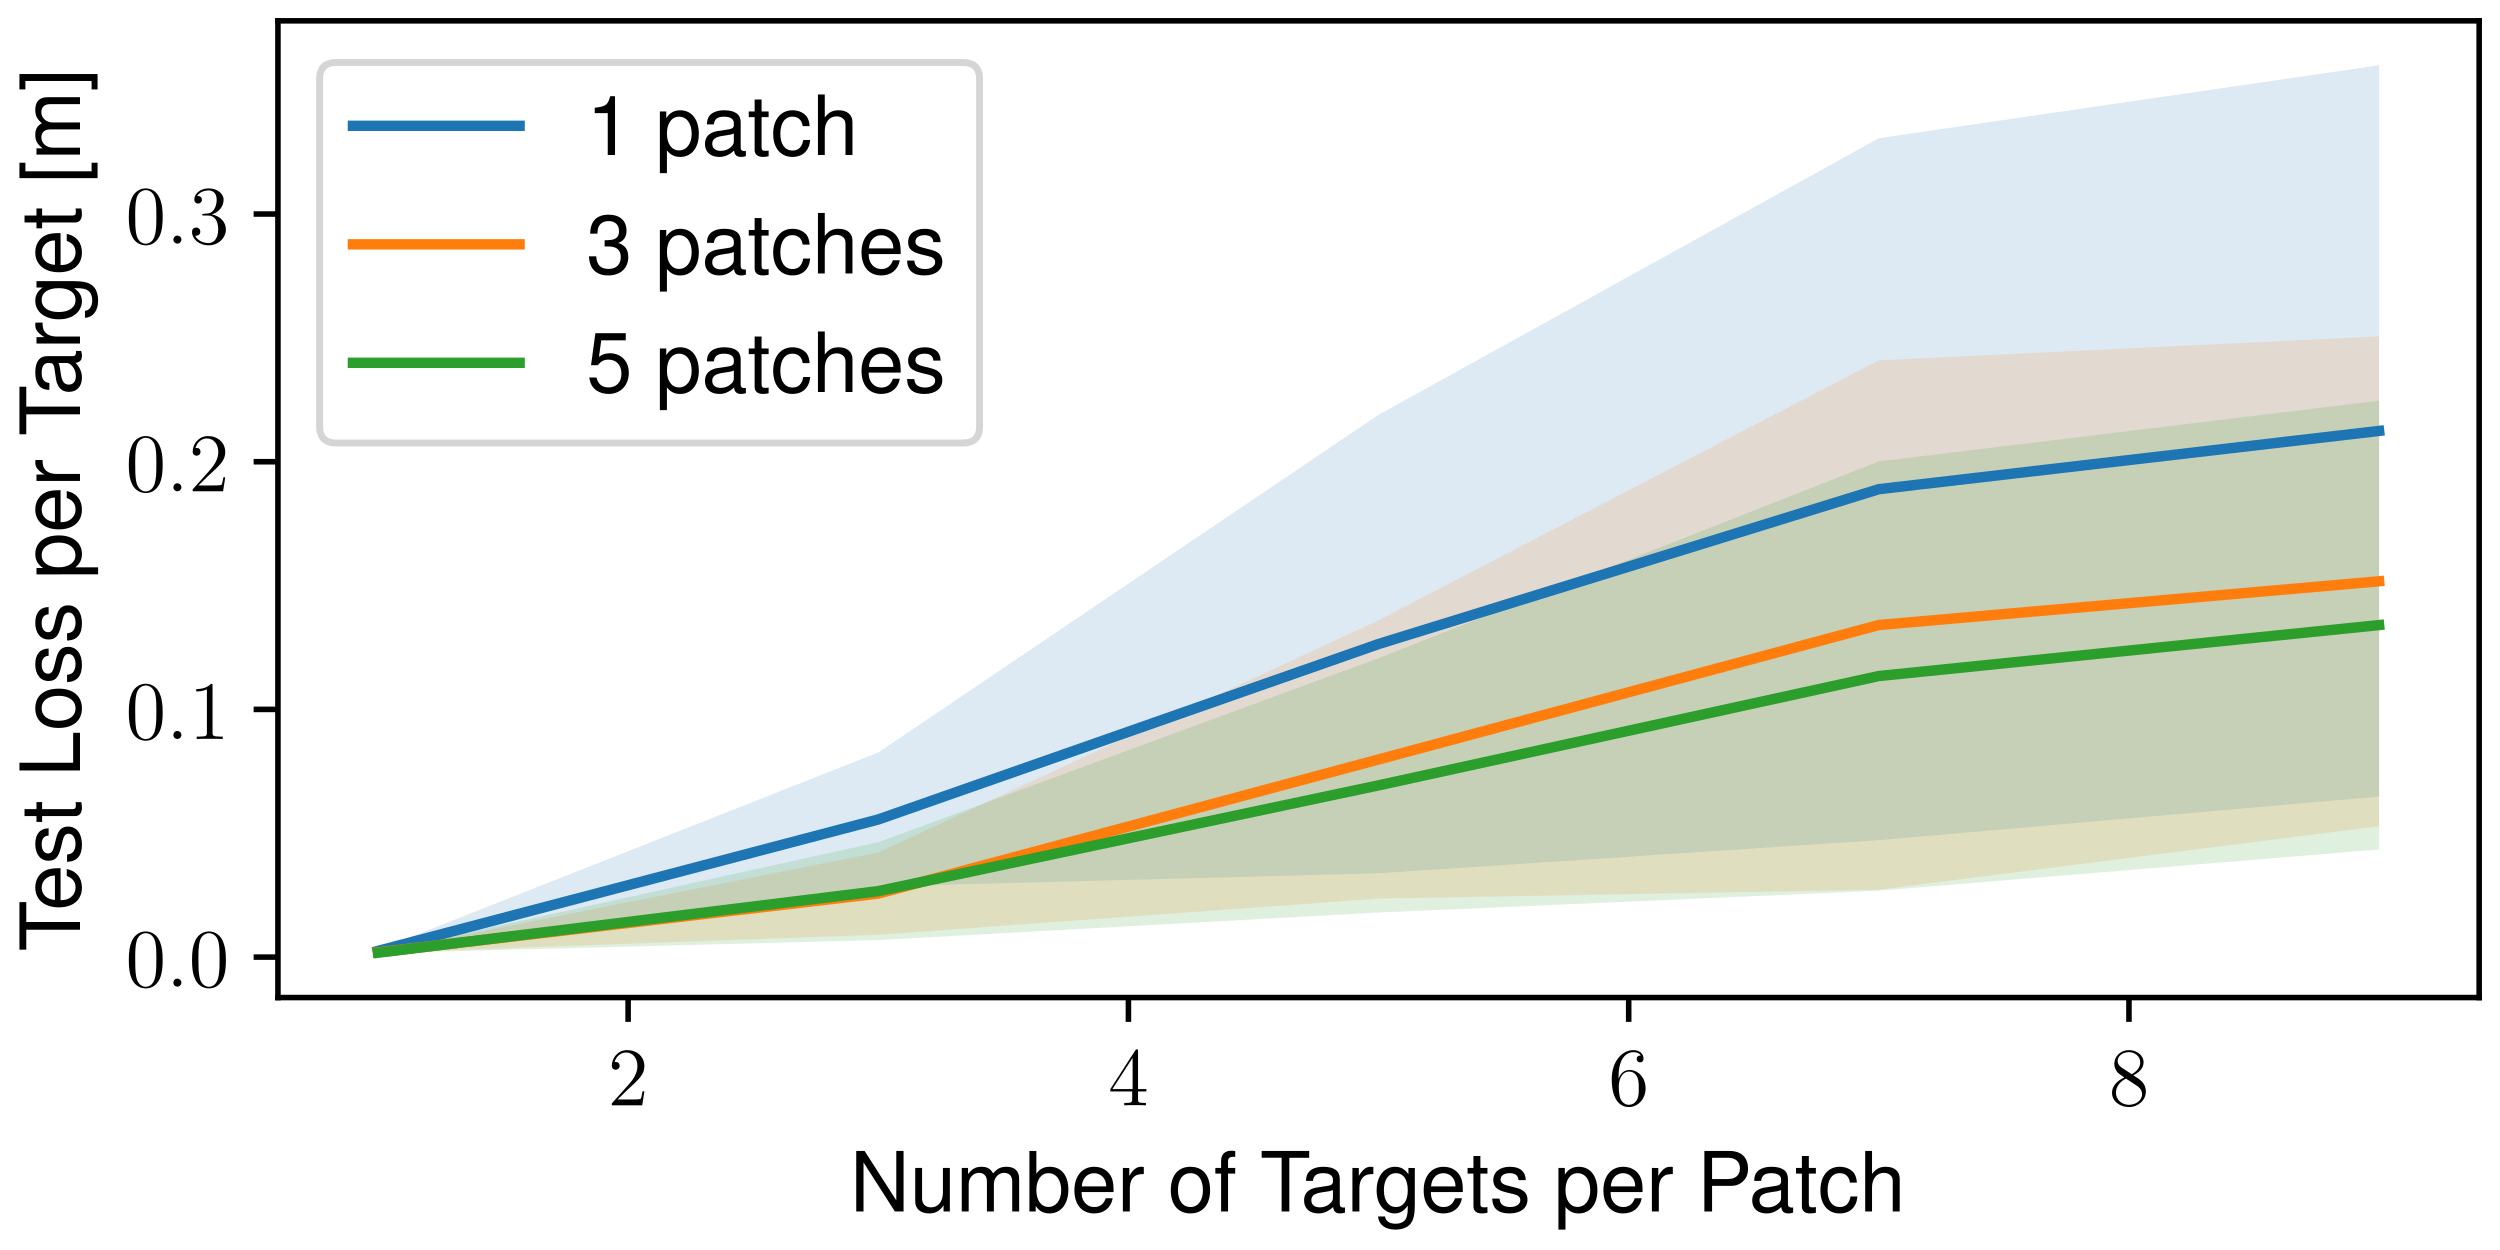 <?xml version="1.0" encoding="UTF-8" standalone="no"?>
<svg
   width="360pt"
   height="180pt"
   viewBox="0 0 360 180"
   version="1.2"
   id="svg137"
   sodipodi:docname="exp2.pdf"
   xmlns:inkscape="http://www.inkscape.org/namespaces/inkscape"
   xmlns:sodipodi="http://sodipodi.sourceforge.net/DTD/sodipodi-0.dtd"
   xmlns:xlink="http://www.w3.org/1999/xlink"
   xmlns="http://www.w3.org/2000/svg"
   xmlns:svg="http://www.w3.org/2000/svg">
  <sodipodi:namedview
     id="namedview137"
     pagecolor="#ffffff"
     bordercolor="#666666"
     borderopacity="1.0"
     inkscape:showpageshadow="2"
     inkscape:pageopacity="0.0"
     inkscape:pagecheckerboard="0"
     inkscape:deskcolor="#d1d1d1"
     inkscape:document-units="pt" />
  <defs
     id="defs45">
    <g
       id="g45">
      <symbol
         overflow="visible"
         id="glyph0-0">
        <path
           style="stroke:none"
           d=""
           id="path1" />
      </symbol>
      <symbol
         overflow="visible"
         id="glyph0-1">
        <path
           style="stroke:none"
           d="M 5.266,-2.016 H 5 c -0.047,0.203 -0.141,0.875 -0.25,1.062 C 4.656,-0.844 3.984,-0.844 3.625,-0.844 H 1.406 c 0.328,-0.281 1.062,-1.047 1.359,-1.328 1.828,-1.672 2.5,-2.297 2.5,-3.484 0,-1.375 -1.094,-2.297 -2.484,-2.297 -1.375,0 -2.203,1.188 -2.203,2.219 0,0.609 0.531,0.609 0.562,0.609 0.266,0 0.562,-0.188 0.562,-0.562 0,-0.344 -0.219,-0.562 -0.562,-0.562 -0.094,0 -0.125,0 -0.156,0.016 0.219,-0.812 0.875,-1.375 1.641,-1.375 1.016,0 1.641,0.859 1.641,1.953 C 4.266,-4.641 3.688,-3.75 3,-2.984 L 0.578,-0.281 V 0 h 4.375 z m 0,0"
           id="path2" />
      </symbol>
      <symbol
         overflow="visible"
         id="glyph0-2">
        <path
           style="stroke:none"
           d="m 4.312,-7.781 c 0,-0.234 0,-0.281 -0.172,-0.281 -0.094,0 -0.125,0 -0.219,0.141 L 0.328,-2.344 V -2 H 3.469 v 1.094 c 0,0.438 -0.031,0.562 -0.906,0.562 H 2.328 V 0 c 0.281,-0.031 1.219,-0.031 1.562,-0.031 0.328,0 1.281,0 1.562,0.031 V -0.344 H 5.219 c -0.875,0 -0.906,-0.125 -0.906,-0.562 V -2 H 5.516 V -2.344 H 4.312 Z m -0.781,0.938 v 4.5 H 0.625 Z m 0,0"
           id="path3" />
      </symbol>
      <symbol
         overflow="visible"
         id="glyph0-3">
        <path
           style="stroke:none"
           d="m 1.469,-4.156 c 0,-3.031 1.469,-3.5 2.109,-3.5 0.438,0 0.875,0.125 1.094,0.484 -0.141,0 -0.594,0 -0.594,0.484 0,0.266 0.172,0.5 0.484,0.5 0.297,0 0.5,-0.188 0.5,-0.531 0,-0.625 -0.453,-1.234 -1.484,-1.234 -1.516,0 -3.094,1.547 -3.094,4.172 0,3.297 1.438,4.031 2.453,4.031 1.312,0 2.422,-1.141 2.422,-2.688 0,-1.594 -1.109,-2.656 -2.312,-2.656 -1.062,0 -1.453,0.922 -1.578,1.25 z m 1.469,4.078 c -0.75,0 -1.109,-0.656 -1.219,-0.906 C 1.609,-1.297 1.5,-1.891 1.5,-2.719 c 0,-0.953 0.422,-2.141 1.5,-2.141 0.656,0 1,0.453 1.188,0.859 0.188,0.438 0.188,1.031 0.188,1.547 0,0.609 0,1.156 -0.234,1.609 -0.297,0.562 -0.719,0.766 -1.203,0.766 z m 0,0"
           id="path4" />
      </symbol>
      <symbol
         overflow="visible"
         id="glyph0-4">
        <path
           style="stroke:none"
           d="m 3.562,-4.312 c 0.594,-0.328 1.469,-0.875 1.469,-1.875 0,-1.047 -1,-1.766 -2.109,-1.766 -1.172,0 -2.109,0.875 -2.109,1.969 0,0.406 0.125,0.812 0.453,1.219 0.141,0.156 0.141,0.156 0.984,0.75 -1.156,0.531 -1.766,1.344 -1.766,2.203 0,1.281 1.219,2.062 2.438,2.062 1.328,0 2.438,-0.984 2.438,-2.234 0,-1.219 -0.859,-1.75 -1.797,-2.328 z M 1.938,-5.391 C 1.781,-5.5 1.297,-5.812 1.297,-6.391 c 0,-0.781 0.812,-1.266 1.625,-1.266 0.859,0 1.625,0.609 1.625,1.469 0,0.734 -0.531,1.328 -1.219,1.703 z M 2.5,-3.844 l 1.438,0.938 c 0.312,0.203 0.875,0.578 0.875,1.297 0,0.922 -0.922,1.531 -1.891,1.531 -1.016,0 -1.875,-0.734 -1.875,-1.734 0,-0.922 0.672,-1.672 1.453,-2.031 z m 0,0"
           id="path5" />
      </symbol>
      <symbol
         overflow="visible"
         id="glyph0-5">
        <path
           style="stroke:none"
           d="m 5.359,-3.828 c 0,-0.984 -0.062,-1.953 -0.5,-2.859 -0.484,-1 -1.344,-1.266 -1.938,-1.266 -0.688,0 -1.531,0.344 -1.984,1.344 -0.328,0.75 -0.453,1.5 -0.453,2.781 0,1.156 0.094,2.031 0.516,2.891 0.469,0.906 1.297,1.188 1.922,1.188 1.031,0 1.625,-0.625 1.984,-1.312 0.422,-0.891 0.453,-2.062 0.453,-2.766 z m -2.438,3.844 C 2.531,0.016 1.75,-0.203 1.531,-1.5 c -0.125,-0.719 -0.125,-1.625 -0.125,-2.469 0,-0.984 0,-1.859 0.188,-2.562 0.203,-0.812 0.812,-1.172 1.328,-1.172 0.453,0 1.141,0.266 1.375,1.297 0.156,0.688 0.156,1.625 0.156,2.438 0,0.797 0,1.703 -0.141,2.438 -0.219,1.312 -0.984,1.547 -1.391,1.547 z m 0,0"
           id="path6" />
      </symbol>
      <symbol
         overflow="visible"
         id="glyph0-6">
        <path
           style="stroke:none"
           d="m 3.438,-7.656 c 0,-0.281 0,-0.297 -0.234,-0.297 C 2.922,-7.625 2.312,-7.188 1.094,-7.188 v 0.344 c 0.266,0 0.859,0 1.531,-0.297 v 6.219 c 0,0.438 -0.047,0.578 -1.094,0.578 h -0.375 V 0 c 0.328,-0.031 1.484,-0.031 1.875,-0.031 0.406,0 1.547,0 1.875,0.031 v -0.344 h -0.375 c -1.047,0 -1.094,-0.141 -1.094,-0.578 z m 0,0"
           id="path7" />
      </symbol>
      <symbol
         overflow="visible"
         id="glyph0-7">
        <path
           style="stroke:none"
           d="m 2.203,-4.297 c -0.203,0.016 -0.25,0.031 -0.25,0.141 0,0.109 0.062,0.109 0.266,0.109 h 0.547 c 1.031,0 1.484,0.844 1.484,1.984 0,1.578 -0.812,1.984 -1.406,1.984 -0.578,0 -1.547,-0.266 -1.906,-1.062 0.391,0.062 0.734,-0.156 0.734,-0.578 0,-0.344 -0.25,-0.594 -0.578,-0.594 -0.297,0 -0.609,0.172 -0.609,0.625 0,1.062 1.062,1.938 2.391,1.938 1.422,0 2.484,-1.094 2.484,-2.297 C 5.359,-3.141 4.469,-4 3.328,-4.203 4.359,-4.5 5.031,-5.375 5.031,-6.312 c 0,-0.938 -0.984,-1.641 -2.141,-1.641 -1.188,0 -2.078,0.734 -2.078,1.609 0,0.469 0.375,0.578 0.547,0.578 0.25,0 0.547,-0.188 0.547,-0.547 0,-0.375 -0.297,-0.547 -0.562,-0.547 -0.062,0 -0.094,0 -0.125,0.016 0.453,-0.812 1.578,-0.812 1.641,-0.812 0.391,0 1.172,0.172 1.172,1.344 0,0.234 -0.031,0.891 -0.391,1.406 C 3.281,-4.375 2.875,-4.344 2.562,-4.328 Z m 0,0"
           id="path8" />
      </symbol>
      <symbol
         overflow="visible"
         id="glyph1-0">
        <path
           style="stroke:none"
           d=""
           id="path9" />
      </symbol>
      <symbol
         overflow="visible"
         id="glyph1-1">
        <path
           style="stroke:none"
           d="M 7.719,-8.719 H 6.672 v 7.125 l -4.562,-7.125 H 0.906 V 0 H 1.953 V -7.062 L 6.469,0 h 1.25 z m 0,0"
           id="path10" />
      </symbol>
      <symbol
         overflow="visible"
         id="glyph1-2">
        <path
           style="stroke:none"
           d="m 5.766,0 v -6.266 h -1 v 3.547 c 0,1.281 -0.672,2.125 -1.703,2.125 -0.797,0 -1.297,-0.484 -1.297,-1.234 v -4.438 H 0.781 V -1.438 c 0,1.047 0.766,1.719 1.984,1.719 0.922,0 1.516,-0.328 2.094,-1.156 V 0 Z m 0,0"
           id="path11" />
      </symbol>
      <symbol
         overflow="visible"
         id="glyph1-3">
        <path
           style="stroke:none"
           d="M 0.844,-6.266 V 0 h 1 v -3.938 c 0,-0.906 0.656,-1.625 1.469,-1.625 0.734,0 1.156,0.453 1.156,1.25 V 0 h 1 v -3.938 c 0,-0.906 0.656,-1.625 1.469,-1.625 0.734,0 1.172,0.453 1.172,1.25 V 0 h 1 v -4.703 c 0,-1.125 -0.641,-1.734 -1.812,-1.734 -0.844,0 -1.344,0.25 -1.938,0.953 C 5,-6.156 4.5,-6.438 3.688,-6.438 2.844,-6.438 2.297,-6.125 1.75,-5.375 v -0.891 z m 0,0"
           id="path12" />
      </symbol>
      <symbol
         overflow="visible"
         id="glyph1-4">
        <path
           style="stroke:none"
           d="M 0.641,-8.719 V 0 h 0.906 v -0.797 c 0.469,0.719 1.109,1.078 1.984,1.078 1.641,0 2.719,-1.359 2.719,-3.438 0,-2.031 -1.031,-3.281 -2.672,-3.281 -0.859,0 -1.469,0.312 -1.938,1.016 V -8.719 Z M 3.375,-5.516 c 1.125,0 1.844,0.969 1.844,2.469 0,1.422 -0.75,2.391 -1.844,2.391 -1.047,0 -1.734,-0.953 -1.734,-2.422 0,-1.469 0.688,-2.438 1.734,-2.438 z m 0,0"
           id="path13" />
      </symbol>
      <symbol
         overflow="visible"
         id="glyph1-5">
        <path
           style="stroke:none"
           d="m 6.125,-2.797 c 0,-0.953 -0.062,-1.531 -0.25,-2 C 5.469,-5.828 4.516,-6.438 3.344,-6.438 c -1.734,0 -2.859,1.328 -2.859,3.391 0,2.062 1.078,3.328 2.844,3.328 C 4.75,0.281 5.75,-0.531 6,-1.906 H 5 c -0.281,0.828 -0.844,1.266 -1.641,1.266 -0.641,0 -1.172,-0.297 -1.5,-0.812 -0.25,-0.359 -0.328,-0.719 -0.344,-1.344 z m -4.578,-0.812 c 0.078,-1.156 0.781,-1.906 1.781,-1.906 0.984,0 1.734,0.812 1.734,1.828 0,0.031 0,0.047 0,0.078 z m 0,0"
           id="path14" />
      </symbol>
      <symbol
         overflow="visible"
         id="glyph1-6">
        <path
           style="stroke:none"
           d="M 0.828,-6.266 V 0 h 1 v -3.25 c 0,-0.891 0.234,-1.484 0.703,-1.828 0.312,-0.234 0.609,-0.297 1.312,-0.312 V -6.406 C 3.672,-6.438 3.578,-6.438 3.453,-6.438 2.812,-6.438 2.312,-6.062 1.75,-5.125 v -1.141 z m 0,0"
           id="path15" />
      </symbol>
      <symbol
         overflow="visible"
         id="glyph1-7">
        <path
           style="stroke:none"
           d="m 3.25,-6.438 c -1.75,0 -2.812,1.25 -2.812,3.359 0,2.094 1.047,3.359 2.828,3.359 1.75,0 2.828,-1.266 2.828,-3.312 0,-2.172 -1.031,-3.406 -2.844,-3.406 z m 0.016,0.922 c 1.125,0 1.797,0.906 1.797,2.469 0,1.469 -0.703,2.406 -1.797,2.406 -1.109,0 -1.797,-0.922 -1.797,-2.438 0,-1.516 0.688,-2.438 1.797,-2.438 z m 0,0"
           id="path16" />
      </symbol>
      <symbol
         overflow="visible"
         id="glyph1-8">
        <path
           style="stroke:none"
           d="M 3.078,-6.266 H 2.047 V -7.25 c 0,-0.406 0.234,-0.625 0.688,-0.625 0.094,0 0.125,0 0.344,0.016 V -8.688 C 2.859,-8.734 2.719,-8.75 2.516,-8.75 c -0.906,0 -1.469,0.531 -1.469,1.422 v 1.062 H 0.219 v 0.812 H 1.047 V 0 h 1 v -5.453 h 1.031 z m 0,0"
           id="path17" />
      </symbol>
      <symbol
         overflow="visible"
         id="glyph1-9">
        <path
           style="stroke:none"
           d="M 4.234,-7.734 H 7.094 V -8.719 H 0.25 v 0.984 H 3.125 V 0 h 1.109 z m 0,0"
           id="path18" />
      </symbol>
      <symbol
         overflow="visible"
         id="glyph1-10">
        <path
           style="stroke:none"
           d="M 6.391,-0.578 C 6.281,-0.562 6.234,-0.562 6.188,-0.562 c -0.359,0 -0.547,-0.172 -0.547,-0.484 v -3.688 c 0,-1.109 -0.812,-1.703 -2.359,-1.703 -0.906,0 -1.656,0.25 -2.078,0.719 -0.281,0.328 -0.406,0.688 -0.422,1.312 h 1 C 1.859,-5.172 2.312,-5.516 3.25,-5.516 c 0.891,0 1.406,0.328 1.406,0.922 v 0.266 c 0,0.422 -0.25,0.594 -1.047,0.688 -1.406,0.188 -1.625,0.234 -2,0.391 C 0.875,-2.953 0.5,-2.391 0.5,-1.578 0.5,-0.438 1.297,0.281 2.562,0.281 3.344,0.281 3.984,0 4.688,-0.641 4.75,-0.016 5.062,0.281 5.719,0.281 5.922,0.281 6.078,0.25 6.391,0.172 Z M 4.656,-1.969 c 0,0.328 -0.109,0.531 -0.406,0.812 -0.406,0.375 -0.891,0.562 -1.484,0.562 -0.766,0 -1.219,-0.375 -1.219,-1.016 0,-0.656 0.438,-0.984 1.5,-1.141 C 4.094,-2.891 4.312,-2.938 4.656,-3.094 Z m 0,0"
           id="path19" />
      </symbol>
      <symbol
         overflow="visible"
         id="glyph1-11">
        <path
           style="stroke:none"
           d="m 4.922,-6.266 v 0.906 C 4.422,-6.094 3.812,-6.438 3.016,-6.438 c -1.594,0 -2.672,1.375 -2.672,3.406 0,1.031 0.281,1.875 0.797,2.469 0.469,0.531 1.125,0.844 1.781,0.844 0.797,0 1.344,-0.344 1.906,-1.125 v 0.312 c 0,0.859 -0.109,1.375 -0.359,1.719 C 4.203,1.547 3.688,1.766 3.078,1.766 2.625,1.766 2.219,1.656 1.953,1.438 1.719,1.25 1.625,1.094 1.562,0.719 H 0.547 c 0.109,1.188 1.031,1.891 2.5,1.891 0.938,0 1.734,-0.297 2.141,-0.797 0.484,-0.578 0.656,-1.375 0.656,-2.844 v -5.234 z m -1.797,0.75 c 1.078,0 1.703,0.906 1.703,2.469 0,1.5 -0.641,2.406 -1.703,2.406 -1.078,0 -1.734,-0.922 -1.734,-2.438 0,-1.516 0.672,-2.438 1.734,-2.438 z m 0,0"
           id="path20" />
      </symbol>
      <symbol
         overflow="visible"
         id="glyph1-12">
        <path
           style="stroke:none"
           d="M 3.031,-6.266 H 2.016 v -1.719 h -1 v 1.719 h -0.844 v 0.812 h 0.844 v 4.734 c 0,0.641 0.438,1 1.203,1 0.25,0 0.484,-0.031 0.812,-0.094 V -0.641 C 2.906,-0.609 2.75,-0.594 2.562,-0.594 c -0.438,0 -0.547,-0.125 -0.547,-0.562 V -5.453 H 3.031 Z m 0,0"
           id="path21" />
      </symbol>
      <symbol
         overflow="visible"
         id="glyph1-13">
        <path
           style="stroke:none"
           d="M 5.234,-4.516 C 5.219,-5.75 4.406,-6.438 2.969,-6.438 c -1.469,0 -2.406,0.75 -2.406,1.906 0,0.984 0.5,1.453 1.984,1.812 L 3.484,-2.5 c 0.688,0.172 0.969,0.422 0.969,0.875 0,0.578 -0.594,0.984 -1.469,0.984 C 2.453,-0.641 2,-0.797 1.75,-1.062 1.594,-1.25 1.516,-1.422 1.453,-1.859 H 0.406 c 0.047,1.438 0.859,2.141 2.5,2.141 1.578,0 2.578,-0.781 2.578,-1.984 0,-0.938 -0.531,-1.453 -1.766,-1.75 L 2.766,-3.688 c -0.812,-0.188 -1.156,-0.453 -1.156,-0.891 0,-0.578 0.5,-0.938 1.312,-0.938 0.812,0 1.234,0.344 1.266,1 z m 0,0"
           id="path22" />
      </symbol>
      <symbol
         overflow="visible"
         id="glyph1-14">
        <path
           style="stroke:none"
           d="M 0.641,2.609 H 1.656 V -0.656 c 0.516,0.641 1.109,0.938 1.922,0.938 C 5.188,0.281 6.25,-1.031 6.25,-3.031 6.25,-5.125 5.219,-6.438 3.562,-6.438 c -0.844,0 -1.531,0.375 -2,1.125 V -6.266 H 0.641 Z m 2.75,-8.125 c 1.109,0 1.828,0.969 1.828,2.469 0,1.422 -0.734,2.391 -1.828,2.391 -1.047,0 -1.734,-0.953 -1.734,-2.422 0,-1.469 0.688,-2.438 1.734,-2.438 z m 0,0"
           id="path23" />
      </symbol>
      <symbol
         overflow="visible"
         id="glyph1-15">
        <path
           style="stroke:none"
           d="M 2.203,-3.688 H 4.938 c 0.688,0 1.219,-0.203 1.688,-0.625 0.516,-0.484 0.75,-1.047 0.75,-1.844 0,-1.641 -0.969,-2.562 -2.688,-2.562 H 1.094 V 0 h 1.109 z m 0,-0.984 v -3.062 h 2.312 c 1.062,0 1.703,0.578 1.703,1.531 0,0.953 -0.641,1.531 -1.703,1.531 z m 0,0"
           id="path24" />
      </symbol>
      <symbol
         overflow="visible"
         id="glyph1-16">
        <path
           style="stroke:none"
           d="m 5.625,-4.156 c -0.047,-0.609 -0.172,-1 -0.406,-1.359 C 4.781,-6.094 4.031,-6.438 3.156,-6.438 c -1.688,0 -2.781,1.328 -2.781,3.406 0,2.031 1.078,3.312 2.766,3.312 1.5,0 2.438,-0.906 2.562,-2.438 h -1 c -0.172,1.016 -0.688,1.516 -1.531,1.516 -1.109,0 -1.766,-0.906 -1.766,-2.391 0,-1.562 0.656,-2.484 1.734,-2.484 0.844,0 1.359,0.484 1.484,1.359 z m 0,0"
           id="path25" />
      </symbol>
      <symbol
         overflow="visible"
         id="glyph1-17">
        <path
           style="stroke:none"
           d="M 0.844,-8.719 V 0 h 0.984 v -3.453 c 0,-1.281 0.672,-2.109 1.703,-2.109 0.312,0 0.641,0.094 0.875,0.281 0.297,0.203 0.406,0.5 0.406,0.938 V 0 h 1 v -4.734 c 0,-1.047 -0.75,-1.703 -1.969,-1.703 -0.891,0 -1.422,0.266 -2.016,1.031 v -3.312 z m 0,0"
           id="path26" />
      </symbol>
      <symbol
         overflow="visible"
         id="glyph1-18">
        <path
           style="stroke:none"
           d="M 3.094,-6.031 V 0 h 1.047 v -8.469 h -0.688 C 3.078,-7.172 2.844,-7 1.219,-6.797 v 0.766 z m 0,0"
           id="path27" />
      </symbol>
      <symbol
         overflow="visible"
         id="glyph1-19">
        <path
           style="stroke:none"
           d="M 2.641,-3.891 H 3.219 c 1.156,0 1.75,0.516 1.75,1.531 0,1.062 -0.656,1.703 -1.75,1.703 -1.156,0 -1.719,-0.578 -1.781,-1.812 H 0.375 c 0.062,0.688 0.172,1.125 0.375,1.516 0.438,0.812 1.266,1.234 2.422,1.234 1.75,0 2.875,-1.047 2.875,-2.641 0,-1.078 -0.422,-1.688 -1.438,-2.031 0.797,-0.312 1.188,-0.906 1.188,-1.75 0,-1.469 -0.969,-2.328 -2.578,-2.328 -1.719,0 -2.625,0.922 -2.656,2.734 H 1.609 C 1.625,-6.25 1.672,-6.531 1.812,-6.797 c 0.234,-0.469 0.75,-0.75 1.422,-0.75 0.922,0 1.484,0.547 1.484,1.438 0,0.594 -0.219,0.953 -0.672,1.156 C 3.75,-4.844 3.375,-4.797 2.641,-4.781 Z m 0,0"
           id="path28" />
      </symbol>
      <symbol
         overflow="visible"
         id="glyph1-20">
        <path
           style="stroke:none"
           d="m 5.688,-8.469 h -4.375 l -0.625,4.609 h 0.969 c 0.484,-0.594 0.891,-0.797 1.547,-0.797 1.141,0 1.859,0.781 1.859,2.031 0,1.219 -0.719,1.969 -1.859,1.969 -0.922,0 -1.484,-0.469 -1.734,-1.422 H 0.422 c 0.141,0.688 0.266,1.031 0.516,1.344 0.469,0.641 1.328,1.016 2.297,1.016 1.703,0 2.891,-1.25 2.891,-3.047 0,-1.672 -1.109,-2.812 -2.734,-2.812 -0.594,0 -1.078,0.156 -1.562,0.516 L 2.156,-7.438 H 5.688 Z m 0,0"
           id="path29" />
      </symbol>
      <symbol
         overflow="visible"
         id="glyph2-0">
        <path
           style="stroke:none"
           d=""
           id="path30" />
      </symbol>
      <symbol
         overflow="visible"
         id="glyph2-1">
        <path
           style="stroke:none"
           d="m 2.203,-0.578 c 0,-0.344 -0.297,-0.578 -0.578,-0.578 -0.344,0 -0.578,0.281 -0.578,0.578 0,0.344 0.281,0.578 0.562,0.578 0.344,0 0.594,-0.281 0.594,-0.578 z m 0,0"
           id="path31" />
      </symbol>
      <symbol
         overflow="visible"
         id="glyph3-0">
        <path
           style="stroke:none"
           d=""
           id="path32" />
      </symbol>
      <symbol
         overflow="visible"
         id="glyph3-1">
        <path
           style="stroke:none"
           d="M -7.734,-4.234 V -7.094 H -8.719 V -0.25 h 0.984 V -3.125 H 0 v -1.109 z m 0,0"
           id="path33" />
      </symbol>
      <symbol
         overflow="visible"
         id="glyph3-2">
        <path
           style="stroke:none"
           d="m -2.797,-6.125 c -0.953,0 -1.531,0.062 -2,0.25 -1.031,0.406 -1.641,1.359 -1.641,2.531 0,1.734 1.328,2.859 3.391,2.859 2.062,0 3.328,-1.078 3.328,-2.844 C 0.281,-4.75 -0.531,-5.75 -1.906,-6 v 1 c 0.828,0.281 1.266,0.844 1.266,1.641 0,0.641 -0.297,1.172 -0.812,1.5 -0.359,0.25 -0.719,0.328 -1.344,0.344 z m -0.812,4.578 c -1.156,-0.078 -1.906,-0.781 -1.906,-1.781 0,-0.984 0.812,-1.734 1.828,-1.734 0.031,0 0.047,0 0.078,0 z m 0,0"
           id="path34" />
      </symbol>
      <symbol
         overflow="visible"
         id="glyph3-3">
        <path
           style="stroke:none"
           d="M -4.516,-5.234 C -5.75,-5.219 -6.438,-4.406 -6.438,-2.969 c 0,1.469 0.75,2.406 1.906,2.406 0.984,0 1.453,-0.5 1.812,-1.984 L -2.5,-3.484 c 0.172,-0.688 0.422,-0.969 0.875,-0.969 0.578,0 0.984,0.594 0.984,1.469 0,0.531 -0.156,0.984 -0.422,1.234 -0.188,0.156 -0.359,0.234 -0.797,0.297 v 1.047 c 1.438,-0.047 2.141,-0.859 2.141,-2.5 0,-1.578 -0.781,-2.578 -1.984,-2.578 -0.938,0 -1.453,0.531 -1.75,1.766 L -3.688,-2.766 c -0.188,0.812 -0.453,1.156 -0.891,1.156 -0.578,0 -0.938,-0.5 -0.938,-1.312 0,-0.812 0.344,-1.234 1,-1.266 z m 0,0"
           id="path35" />
      </symbol>
      <symbol
         overflow="visible"
         id="glyph3-4">
        <path
           style="stroke:none"
           d="m -6.266,-3.031 v 1.016 h -1.719 v 1 h 1.719 v 0.844 h 0.812 v -0.844 h 4.734 c 0.641,0 1,-0.438 1,-1.203 0,-0.25 -0.031,-0.484 -0.094,-0.812 h -0.828 c 0.031,0.125 0.047,0.281 0.047,0.469 0,0.438 -0.125,0.547 -0.562,0.547 H -5.453 V -3.031 Z m 0,0"
           id="path36" />
      </symbol>
      <symbol
         overflow="visible"
         id="glyph3-5">
        <path
           style="stroke:none"
           d="m -8.719,-2.062 v 1.109 H 0 V -6.375 h -0.984 v 4.312 z m 0,0"
           id="path37" />
      </symbol>
      <symbol
         overflow="visible"
         id="glyph3-6">
        <path
           style="stroke:none"
           d="m -6.438,-3.25 c 0,1.75 1.25,2.812 3.359,2.812 2.094,0 3.359,-1.047 3.359,-2.828 0,-1.75 -1.266,-2.828 -3.312,-2.828 -2.172,0 -3.406,1.031 -3.406,2.844 z m 0.922,-0.016 c 0,-1.125 0.906,-1.797 2.469,-1.797 1.469,0 2.406,0.703 2.406,1.797 0,1.109 -0.922,1.797 -2.438,1.797 -1.516,0 -2.438,-0.688 -2.438,-1.797 z m 0,0"
           id="path38" />
      </symbol>
      <symbol
         overflow="visible"
         id="glyph3-7">
        <path
           style="stroke:none"
           d="M 2.609,-0.641 V -1.656 H -0.656 c 0.641,-0.516 0.938,-1.109 0.938,-1.922 0,-1.609 -1.312,-2.672 -3.312,-2.672 -2.094,0 -3.406,1.031 -3.406,2.688 0,0.844 0.375,1.531 1.125,2 h -0.953 v 0.922 z m -8.125,-2.75 c 0,-1.109 0.969,-1.828 2.469,-1.828 1.422,0 2.391,0.734 2.391,1.828 0,1.047 -0.953,1.734 -2.422,1.734 -1.469,0 -2.438,-0.688 -2.438,-1.734 z m 0,0"
           id="path39" />
      </symbol>
      <symbol
         overflow="visible"
         id="glyph3-8">
        <path
           style="stroke:none"
           d="M -6.266,-0.828 H 0 v -1 h -3.25 c -0.891,0 -1.484,-0.234 -1.828,-0.703 -0.234,-0.312 -0.297,-0.609 -0.312,-1.312 H -6.406 c -0.031,0.172 -0.031,0.266 -0.031,0.391 0,0.641 0.375,1.141 1.312,1.703 h -1.141 z m 0,0"
           id="path40" />
      </symbol>
      <symbol
         overflow="visible"
         id="glyph3-9">
        <path
           style="stroke:none"
           d="m -0.578,-6.391 c 0.016,0.109 0.016,0.156 0.016,0.203 0,0.359 -0.172,0.547 -0.484,0.547 h -3.688 c -1.109,0 -1.703,0.812 -1.703,2.359 0,0.906 0.25,1.656 0.719,2.078 0.328,0.281 0.688,0.406 1.312,0.422 v -1 C -5.172,-1.859 -5.516,-2.312 -5.516,-3.25 c 0,-0.891 0.328,-1.406 0.922,-1.406 h 0.266 c 0.422,0 0.594,0.25 0.688,1.047 0.188,1.406 0.234,1.625 0.391,2 C -2.953,-0.875 -2.391,-0.5 -1.578,-0.5 -0.438,-0.5 0.281,-1.297 0.281,-2.562 0.281,-3.344 0,-3.984 -0.641,-4.688 -0.016,-4.75 0.281,-5.062 0.281,-5.719 0.281,-5.922 0.25,-6.078 0.172,-6.391 Z M -1.969,-4.656 c 0.328,0 0.531,0.109 0.812,0.406 0.375,0.406 0.562,0.891 0.562,1.484 0,0.766 -0.375,1.219 -1.016,1.219 -0.656,0 -0.984,-0.438 -1.141,-1.5 C -2.891,-4.094 -2.938,-4.312 -3.094,-4.656 Z m 0,0"
           id="path41" />
      </symbol>
      <symbol
         overflow="visible"
         id="glyph3-10">
        <path
           style="stroke:none"
           d="m -6.266,-4.922 h 0.906 c -0.734,0.5 -1.078,1.109 -1.078,1.906 0,1.594 1.375,2.672 3.406,2.672 1.031,0 1.875,-0.281 2.469,-0.797 0.531,-0.469 0.844,-1.125 0.844,-1.781 0,-0.797 -0.344,-1.344 -1.125,-1.906 h 0.312 c 0.859,0 1.375,0.109 1.719,0.359 0.359,0.266 0.578,0.781 0.578,1.391 0,0.453 -0.109,0.859 -0.328,1.125 C 1.25,-1.719 1.094,-1.625 0.719,-1.562 v 1.016 c 1.188,-0.109 1.891,-1.031 1.891,-2.5 0,-0.938 -0.297,-1.734 -0.797,-2.141 -0.578,-0.484 -1.375,-0.656 -2.844,-0.656 h -5.234 z m 0.75,1.797 c 0,-1.078 0.906,-1.703 2.469,-1.703 1.5,0 2.406,0.641 2.406,1.703 0,1.078 -0.922,1.734 -2.438,1.734 -1.516,0 -2.438,-0.672 -2.438,-1.734 z m 0,0"
           id="path42" />
      </symbol>
      <symbol
         overflow="visible"
         id="glyph3-11">
        <path
           style="stroke:none"
           d="m -8.719,-2.984 v 2.219 h 11.25 v -2.219 H 1.672 V -1.75 h -9.531 v -1.234 z m 0,0"
           id="path43" />
      </symbol>
      <symbol
         overflow="visible"
         id="glyph3-12">
        <path
           style="stroke:none"
           d="M -6.266,-0.844 H 0 v -1 h -3.938 c -0.906,0 -1.625,-0.656 -1.625,-1.469 0,-0.734 0.453,-1.156 1.25,-1.156 H 0 v -1 h -3.938 c -0.906,0 -1.625,-0.656 -1.625,-1.469 0,-0.734 0.453,-1.172 1.25,-1.172 H 0 v -1 h -4.703 c -1.125,0 -1.734,0.641 -1.734,1.812 0,0.844 0.25,1.344 0.953,1.938 C -6.156,-5 -6.438,-4.5 -6.438,-3.688 c 0,0.844 0.312,1.391 1.062,1.938 h -0.891 z m 0,0"
           id="path44" />
      </symbol>
      <symbol
         overflow="visible"
         id="glyph3-13">
        <path
           style="stroke:none"
           d="M 2.531,-0.281 V -2.5 h -11.25 v 2.219 h 0.859 V -1.5 h 9.531 v 1.219 z m 0,0"
           id="path45" />
      </symbol>
    </g>
  </defs>
  <g
     id="surface249576">
    <rect
       x="0"
       y="0"
       width="360"
       height="180"
       style="fill:#ffffff;fill-opacity:1;stroke:none"
       id="rect45" />
    <path
       style="fill:#ffffff;fill-opacity:1;fill-rule:nonzero;stroke:none"
       d="M 40.023,143.648 H 357 V 3 H 40.023 Z m 0,0"
       id="path46" />
    <path
       style="fill:#1e75b3;fill-opacity:0.15;fill-rule:nonzero;stroke:none"
       d="m 54.43,137.062 v -0.27 L 126.469,108.352 198.512,59.727 270.551,19.898 342.59,9.395 V 114.707 l -72.039,6.277 -72.039,4.766 -72.043,1.906 z m 0,0"
       id="path47" />
    <path
       style="fill:#ff7d0c;fill-opacity:0.15;fill-rule:nonzero;stroke:none"
       d="m 54.43,137.188 v -0.098 l 72.039,-14.336 72.043,-33.438 72.039,-37.426 72.039,-3.457 v 70.539 l -72.039,9.137 -72.039,1.289 -72.043,5.203 z m 0,0"
       id="path48" />
    <path
       style="fill:#2b9e2b;fill-opacity:0.15;fill-rule:nonzero;stroke:none"
       d="m 54.43,137.258 v -0.137 L 126.469,121.277 198.512,94.777 270.551,66.438 342.59,57.695 v 64.625 l -72.039,5.938 -72.039,3.141 -72.043,3.965 z m 0,0"
       id="path49" />
    <path
       style="fill:none;stroke:#000000;stroke-width:0.8;stroke-linecap:butt;stroke-linejoin:round;stroke-miterlimit:10;stroke-opacity:1"
       d="m 90.449,36.352 v -3.5"
       transform="matrix(1,0,0,-1,0,180)"
       id="path50" />
    <g
       style="fill:#000000;fill-opacity:1"
       id="g50">
      <use
         xlink:href="#glyph0-1"
         x="87.524"
         y="159.168"
         id="use50" />
    </g>
    <path
       style="fill:none;stroke:#000000;stroke-width:0.8;stroke-linecap:butt;stroke-linejoin:round;stroke-miterlimit:10;stroke-opacity:1"
       d="m 162.492,36.352 v -3.5"
       transform="matrix(1,0,0,-1,0,180)"
       id="path51" />
    <g
       style="fill:#000000;fill-opacity:1"
       id="g51">
      <use
         xlink:href="#glyph0-2"
         x="159.564"
         y="159.168"
         id="use51" />
    </g>
    <path
       style="fill:none;stroke:#000000;stroke-width:0.8;stroke-linecap:butt;stroke-linejoin:round;stroke-miterlimit:10;stroke-opacity:1"
       d="m 234.531,36.352 v -3.5"
       transform="matrix(1,0,0,-1,0,180)"
       id="path52" />
    <g
       style="fill:#000000;fill-opacity:1"
       id="g52">
      <use
         xlink:href="#glyph0-3"
         x="231.605"
         y="159.168"
         id="use52" />
    </g>
    <path
       style="fill:none;stroke:#000000;stroke-width:0.8;stroke-linecap:butt;stroke-linejoin:round;stroke-miterlimit:10;stroke-opacity:1"
       d="m 306.57,36.352 v -3.5"
       transform="matrix(1,0,0,-1,0,180)"
       id="path53" />
    <g
       style="fill:#000000;fill-opacity:1"
       id="g53">
      <use
         xlink:href="#glyph0-4"
         x="303.645"
         y="159.168"
         id="use53" />
    </g>
    <g
       style="fill:#000000;fill-opacity:1"
       id="g59">
      <use
         xlink:href="#glyph1-1"
         x="122.393"
         y="174.453"
         id="use54" />
      <use
         xlink:href="#glyph1-2"
         x="131.013"
         y="174.453"
         id="use55" />
      <use
         xlink:href="#glyph1-3"
         x="137.648"
         y="174.453"
         id="use56" />
      <use
         xlink:href="#glyph1-4"
         x="147.595"
         y="174.453"
         id="use57" />
      <use
         xlink:href="#glyph1-5"
         x="154.23"
         y="174.453"
         id="use58" />
      <use
         xlink:href="#glyph1-6"
         x="160.865"
         y="174.453"
         id="use59" />
    </g>
    <g
       style="fill:#000000;fill-opacity:1"
       id="g61">
      <use
         xlink:href="#glyph1-7"
         x="168.158"
         y="174.453"
         id="use60" />
      <use
         xlink:href="#glyph1-8"
         x="174.793"
         y="174.453"
         id="use61" />
    </g>
    <g
       style="fill:#000000;fill-opacity:1"
       id="g62">
      <use
         xlink:href="#glyph1-9"
         x="181.428"
         y="174.453"
         id="use62" />
    </g>
    <g
       style="fill:#000000;fill-opacity:1"
       id="g68">
      <use
         xlink:href="#glyph1-10"
         x="187.286"
         y="174.453"
         id="use63" />
      <use
         xlink:href="#glyph1-6"
         x="193.921"
         y="174.453"
         id="use64" />
      <use
         xlink:href="#glyph1-11"
         x="197.89"
         y="174.453"
         id="use65" />
      <use
         xlink:href="#glyph1-5"
         x="204.525"
         y="174.453"
         id="use66" />
      <use
         xlink:href="#glyph1-12"
         x="211.16"
         y="174.453"
         id="use67" />
      <use
         xlink:href="#glyph1-13"
         x="214.472"
         y="174.453"
         id="use68" />
    </g>
    <g
       style="fill:#000000;fill-opacity:1"
       id="g71">
      <use
         xlink:href="#glyph1-14"
         x="223.773"
         y="174.453"
         id="use69" />
      <use
         xlink:href="#glyph1-5"
         x="230.408"
         y="174.453"
         id="use70" />
      <use
         xlink:href="#glyph1-6"
         x="237.043"
         y="174.453"
         id="use71" />
    </g>
    <g
       style="fill:#000000;fill-opacity:1"
       id="g72">
      <use
         xlink:href="#glyph1-15"
         x="244.336"
         y="174.453"
         id="use72" />
    </g>
    <g
       style="fill:#000000;fill-opacity:1"
       id="g76">
      <use
         xlink:href="#glyph1-10"
         x="251.82"
         y="174.453"
         id="use73" />
      <use
         xlink:href="#glyph1-12"
         x="258.455"
         y="174.453"
         id="use74" />
      <use
         xlink:href="#glyph1-16"
         x="261.766"
         y="174.453"
         id="use75" />
      <use
         xlink:href="#glyph1-17"
         x="267.744"
         y="174.453"
         id="use76" />
    </g>
    <path
       style="fill:none;stroke:#000000;stroke-width:0.8;stroke-linecap:butt;stroke-linejoin:round;stroke-miterlimit:10;stroke-opacity:1"
       d="m 40.023,42.18 h -3.5"
       transform="matrix(1,0,0,-1,0,180)"
       id="path76" />
    <g
       style="fill:#000000;fill-opacity:1"
       id="g77">
      <use
         xlink:href="#glyph0-5"
         x="18.065"
         y="142.079"
         id="use77" />
    </g>
    <g
       style="fill:#000000;fill-opacity:1"
       id="g78">
      <use
         xlink:href="#glyph2-1"
         x="23.918"
         y="142.079"
         id="use78" />
    </g>
    <g
       style="fill:#000000;fill-opacity:1"
       id="g79">
      <use
         xlink:href="#glyph0-5"
         x="27.169"
         y="142.079"
         id="use79" />
    </g>
    <path
       style="fill:none;stroke:#000000;stroke-width:0.8;stroke-linecap:butt;stroke-linejoin:round;stroke-miterlimit:10;stroke-opacity:1"
       d="m 40.023,77.848 h -3.5"
       transform="matrix(1,0,0,-1,0,180)"
       id="path79" />
    <g
       style="fill:#000000;fill-opacity:1"
       id="g80">
      <use
         xlink:href="#glyph0-5"
         x="18.065"
         y="106.413"
         id="use80" />
    </g>
    <g
       style="fill:#000000;fill-opacity:1"
       id="g81">
      <use
         xlink:href="#glyph2-1"
         x="23.918"
         y="106.413"
         id="use81" />
    </g>
    <g
       style="fill:#000000;fill-opacity:1"
       id="g82">
      <use
         xlink:href="#glyph0-6"
         x="27.169"
         y="106.413"
         id="use82" />
    </g>
    <path
       style="fill:none;stroke:#000000;stroke-width:0.8;stroke-linecap:butt;stroke-linejoin:round;stroke-miterlimit:10;stroke-opacity:1"
       d="m 40.023,113.512 h -3.5"
       transform="matrix(1,0,0,-1,0,180)"
       id="path82" />
    <g
       style="fill:#000000;fill-opacity:1"
       id="g83">
      <use
         xlink:href="#glyph0-5"
         x="18.065"
         y="70.746"
         id="use83" />
    </g>
    <g
       style="fill:#000000;fill-opacity:1"
       id="g84">
      <use
         xlink:href="#glyph2-1"
         x="23.918"
         y="70.746"
         id="use84" />
    </g>
    <g
       style="fill:#000000;fill-opacity:1"
       id="g85">
      <use
         xlink:href="#glyph0-1"
         x="27.169"
         y="70.746"
         id="use85" />
    </g>
    <path
       style="fill:none;stroke:#000000;stroke-width:0.8;stroke-linecap:butt;stroke-linejoin:round;stroke-miterlimit:10;stroke-opacity:1"
       d="m 40.023,149.18 h -3.5"
       transform="matrix(1,0,0,-1,0,180)"
       id="path85" />
    <g
       style="fill:#000000;fill-opacity:1"
       id="g86">
      <use
         xlink:href="#glyph0-5"
         x="18.065"
         y="35.08"
         id="use86" />
    </g>
    <g
       style="fill:#000000;fill-opacity:1"
       id="g87">
      <use
         xlink:href="#glyph2-1"
         x="23.918"
         y="35.08"
         id="use87" />
    </g>
    <g
       style="fill:#000000;fill-opacity:1"
       id="g88">
      <use
         xlink:href="#glyph0-7"
         x="27.169"
         y="35.08"
         id="use88" />
    </g>
    <g
       style="fill:#000000;fill-opacity:1"
       id="g89">
      <use
         xlink:href="#glyph3-1"
         x="11.518"
         y="137.003"
         id="use89" />
    </g>
    <g
       style="fill:#000000;fill-opacity:1"
       id="g92">
      <use
         xlink:href="#glyph3-2"
         x="11.518"
         y="131.145"
         id="use90" />
      <use
         xlink:href="#glyph3-3"
         x="11.518"
         y="124.51"
         id="use91" />
      <use
         xlink:href="#glyph3-4"
         x="11.518"
         y="118.533"
         id="use92" />
    </g>
    <g
       style="fill:#000000;fill-opacity:1"
       id="g96">
      <use
         xlink:href="#glyph3-5"
         x="11.518"
         y="111.898"
         id="use93" />
      <use
         xlink:href="#glyph3-6"
         x="11.518"
         y="105.262"
         id="use94" />
      <use
         xlink:href="#glyph3-3"
         x="11.518"
         y="98.627"
         id="use95" />
      <use
         xlink:href="#glyph3-3"
         x="11.518"
         y="92.65"
         id="use96" />
    </g>
    <g
       style="fill:#000000;fill-opacity:1"
       id="g99">
      <use
         xlink:href="#glyph3-7"
         x="11.518"
         y="83.349"
         id="use97" />
      <use
         xlink:href="#glyph3-2"
         x="11.518"
         y="76.714"
         id="use98" />
      <use
         xlink:href="#glyph3-8"
         x="11.518"
         y="70.079"
         id="use99" />
    </g>
    <g
       style="fill:#000000;fill-opacity:1"
       id="g100">
      <use
         xlink:href="#glyph3-1"
         x="11.518"
         y="62.786"
         id="use100" />
    </g>
    <g
       style="fill:#000000;fill-opacity:1"
       id="g105">
      <use
         xlink:href="#glyph3-9"
         x="11.518"
         y="56.928"
         id="use101" />
      <use
         xlink:href="#glyph3-8"
         x="11.518"
         y="50.293"
         id="use102" />
      <use
         xlink:href="#glyph3-10"
         x="11.518"
         y="46.324"
         id="use103" />
      <use
         xlink:href="#glyph3-2"
         x="11.518"
         y="39.689"
         id="use104" />
      <use
         xlink:href="#glyph3-4"
         x="11.518"
         y="33.053"
         id="use105" />
    </g>
    <g
       style="fill:#000000;fill-opacity:1"
       id="g108">
      <use
         xlink:href="#glyph3-11"
         x="11.518"
         y="26.418"
         id="use106" />
      <use
         xlink:href="#glyph3-12"
         x="11.518"
         y="23.107"
         id="use107" />
      <use
         xlink:href="#glyph3-13"
         x="11.518"
         y="13.16"
         id="use108" />
    </g>
    <path
       style="fill:none;stroke:#1e75b3;stroke-width:1.5;stroke-linecap:square;stroke-linejoin:round;stroke-miterlimit:10;stroke-opacity:1"
       d="m 54.43,43.07 72.039,18.926 72.043,25.266 72.039,22.297 72.039,8.391"
       transform="matrix(1,0,0,-1,0,180)"
       id="path108" />
    <path
       style="fill:none;stroke:#ff7d0c;stroke-width:1.5;stroke-linecap:square;stroke-linejoin:round;stroke-miterlimit:10;stroke-opacity:1"
       d="M 54.43,42.863 126.469,51.324 198.512,70.641 270.551,90 l 72.039,6.297"
       transform="matrix(1,0,0,-1,0,180)"
       id="path109" />
    <path
       style="fill:none;stroke:#2b9e2b;stroke-width:1.5;stroke-linecap:square;stroke-linejoin:round;stroke-miterlimit:10;stroke-opacity:1"
       d="m 54.43,42.812 72.039,8.867 72.043,15.23 72.039,15.742 72.039,7.34"
       transform="matrix(1,0,0,-1,0,180)"
       id="path110" />
    <path
       style="fill:none;stroke:#000000;stroke-width:0.8;stroke-linecap:square;stroke-linejoin:miter;stroke-miterlimit:10;stroke-opacity:1"
       d="M 40.023,36.352 V 177"
       transform="matrix(1,0,0,-1,0,180)"
       id="path111" />
    <path
       style="fill:none;stroke:#000000;stroke-width:0.8;stroke-linecap:square;stroke-linejoin:miter;stroke-miterlimit:10;stroke-opacity:1"
       d="M 357,36.352 V 177"
       transform="matrix(1,0,0,-1,0,180)"
       id="path112" />
    <path
       style="fill:none;stroke:#000000;stroke-width:0.8;stroke-linecap:square;stroke-linejoin:miter;stroke-miterlimit:10;stroke-opacity:1"
       d="M 40.023,36.352 H 357"
       transform="matrix(1,0,0,-1,0,180)"
       id="path113" />
    <path
       style="fill:none;stroke:#000000;stroke-width:0.8;stroke-linecap:square;stroke-linejoin:miter;stroke-miterlimit:10;stroke-opacity:1"
       d="M 40.023,177 H 357"
       transform="matrix(1,0,0,-1,0,180)"
       id="path114" />
    <path
       style="fill:#ffffff;fill-opacity:0.8;fill-rule:nonzero;stroke:#cacaca;stroke-width:1;stroke-linecap:butt;stroke-linejoin:miter;stroke-miterlimit:10;stroke-opacity:0.8"
       d="m 48.422,116.207 h 90.238 c 1.598,0 2.398,0.801 2.398,2.398 v 49.996 c 0,1.598 -0.801,2.398 -2.398,2.398 H 48.422 c -1.602,0 -2.398,-0.801 -2.398,-2.398 v -49.996 c 0,-1.598 0.797,-2.398 2.398,-2.398 z m 0,0"
       transform="matrix(1,0,0,-1,0,180)"
       id="path115" />
    <path
       style="fill:none;stroke:#1e75b3;stroke-width:1.5;stroke-linecap:square;stroke-linejoin:round;stroke-miterlimit:10;stroke-opacity:1"
       d="m 50.82,161.883 h 24"
       transform="matrix(1,0,0,-1,0,180)"
       id="path116" />
    <g
       style="fill:#000000;fill-opacity:1"
       id="g116">
      <use
         xlink:href="#glyph1-18"
         x="84.422"
         y="22.318"
         id="use116" />
    </g>
    <g
       style="fill:#000000;fill-opacity:1"
       id="g121">
      <use
         xlink:href="#glyph1-14"
         x="94.381"
         y="22.318"
         id="use117" />
      <use
         xlink:href="#glyph1-10"
         x="101.016"
         y="22.318"
         id="use118" />
      <use
         xlink:href="#glyph1-12"
         x="107.651"
         y="22.318"
         id="use119" />
      <use
         xlink:href="#glyph1-16"
         x="110.963"
         y="22.318"
         id="use120" />
      <use
         xlink:href="#glyph1-17"
         x="116.94"
         y="22.318"
         id="use121" />
    </g>
    <path
       style="fill:none;stroke:#ff7d0c;stroke-width:1.5;stroke-linecap:square;stroke-linejoin:round;stroke-miterlimit:10;stroke-opacity:1"
       d="m 50.82,144.816 h 24"
       transform="matrix(1,0,0,-1,0,180)"
       id="path121" />
    <g
       style="fill:#000000;fill-opacity:1"
       id="g122">
      <use
         xlink:href="#glyph1-19"
         x="84.422"
         y="39.383"
         id="use122" />
    </g>
    <g
       style="fill:#000000;fill-opacity:1"
       id="g129">
      <use
         xlink:href="#glyph1-14"
         x="94.381"
         y="39.383"
         id="use123" />
      <use
         xlink:href="#glyph1-10"
         x="101.016"
         y="39.383"
         id="use124" />
      <use
         xlink:href="#glyph1-12"
         x="107.651"
         y="39.383"
         id="use125" />
      <use
         xlink:href="#glyph1-16"
         x="110.963"
         y="39.383"
         id="use126" />
      <use
         xlink:href="#glyph1-17"
         x="116.94"
         y="39.383"
         id="use127" />
      <use
         xlink:href="#glyph1-5"
         x="123.575"
         y="39.383"
         id="use128" />
      <use
         xlink:href="#glyph1-13"
         x="130.21"
         y="39.383"
         id="use129" />
    </g>
    <path
       style="fill:none;stroke:#2b9e2b;stroke-width:1.5;stroke-linecap:square;stroke-linejoin:round;stroke-miterlimit:10;stroke-opacity:1"
       d="m 50.82,127.754 h 24"
       transform="matrix(1,0,0,-1,0,180)"
       id="path129" />
    <g
       style="fill:#000000;fill-opacity:1"
       id="g130">
      <use
         xlink:href="#glyph1-20"
         x="84.422"
         y="56.447"
         id="use130" />
    </g>
    <g
       style="fill:#000000;fill-opacity:1"
       id="g137">
      <use
         xlink:href="#glyph1-14"
         x="94.381"
         y="56.447"
         id="use131" />
      <use
         xlink:href="#glyph1-10"
         x="101.016"
         y="56.447"
         id="use132" />
      <use
         xlink:href="#glyph1-12"
         x="107.651"
         y="56.447"
         id="use133" />
      <use
         xlink:href="#glyph1-16"
         x="110.963"
         y="56.447"
         id="use134" />
      <use
         xlink:href="#glyph1-17"
         x="116.94"
         y="56.447"
         id="use135" />
      <use
         xlink:href="#glyph1-5"
         x="123.575"
         y="56.447"
         id="use136" />
      <use
         xlink:href="#glyph1-13"
         x="130.21"
         y="56.447"
         id="use137" />
    </g>
  </g>
</svg>
